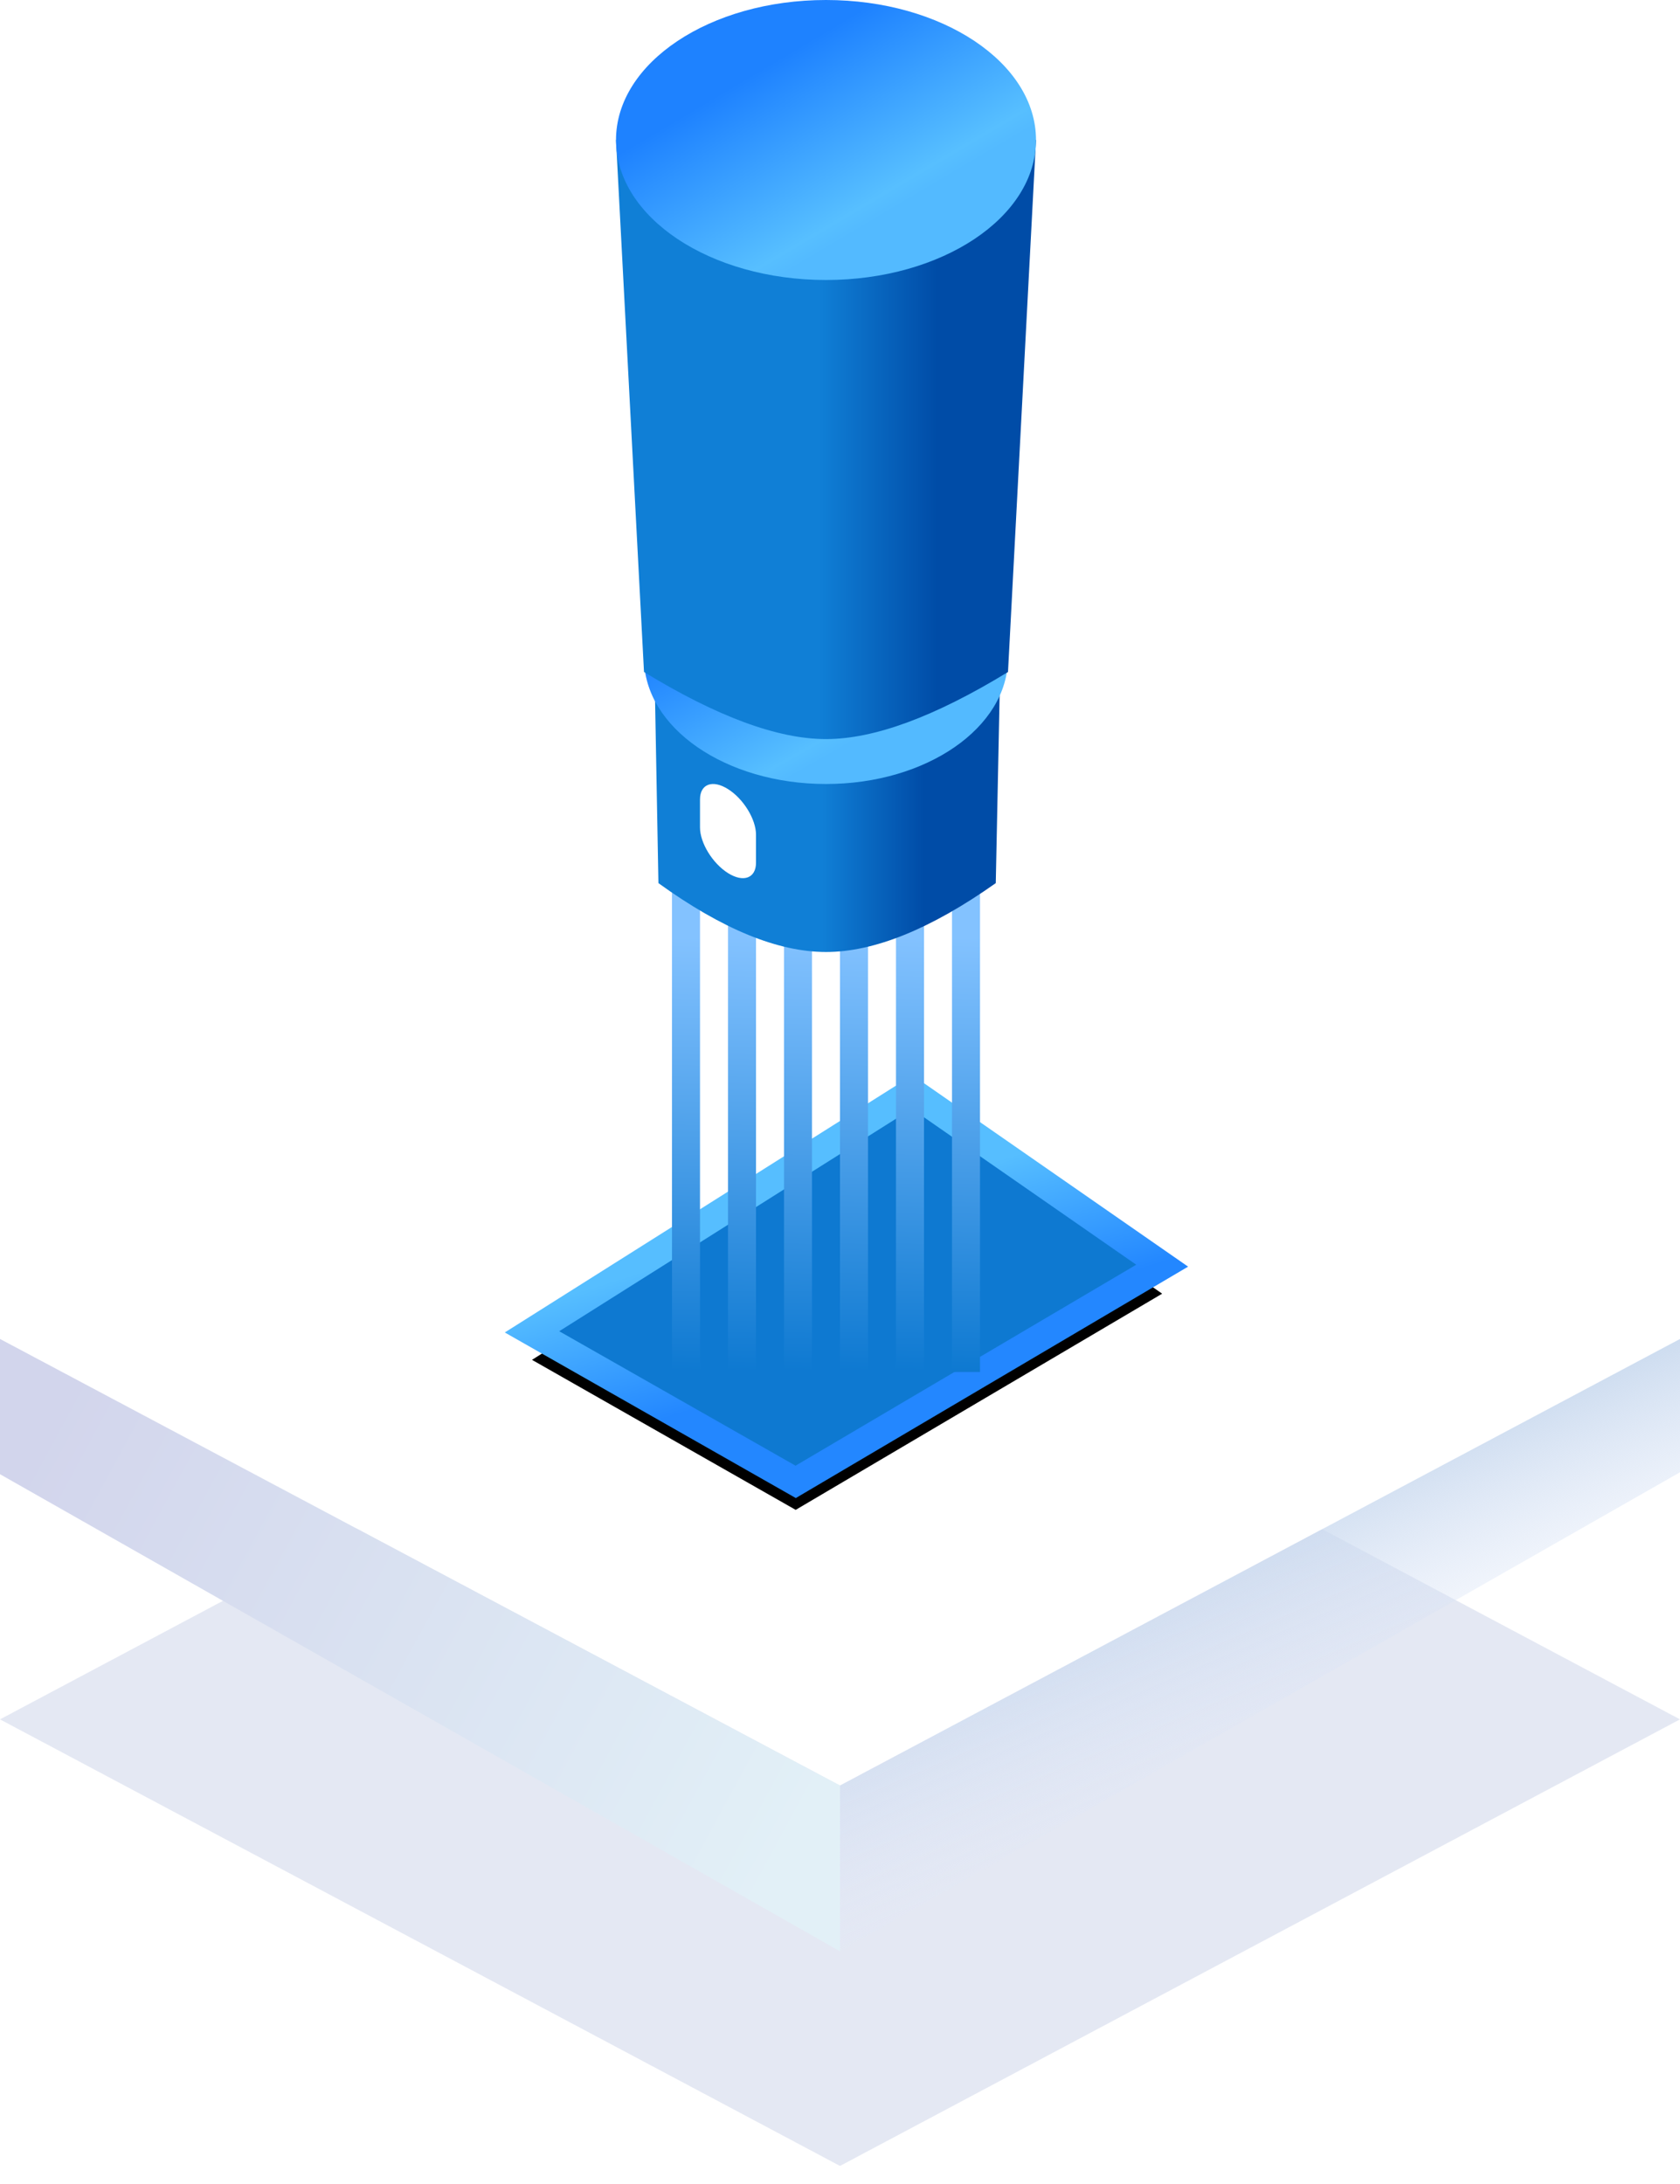 <?xml version="1.0" encoding="UTF-8"?>
<svg width="60px" height="78px" viewBox="0 0 60 78" version="1.1" xmlns="http://www.w3.org/2000/svg" xmlns:xlink="http://www.w3.org/1999/xlink">
    <title>AAU</title>
    <defs>
        <linearGradient x1="26.051%" y1="36.107%" x2="50%" y2="76.571%" id="linearGradient-1">
            <stop stop-color="#C1D4EB" offset="0%"></stop>
            <stop stop-color="#E5EBFC" stop-opacity="0" offset="100%"></stop>
        </linearGradient>
        <linearGradient x1="0%" y1="28.542%" x2="100%" y2="67.779%" id="linearGradient-2">
            <stop stop-color="#D2D5EC" offset="0%"></stop>
            <stop stop-color="#E2F0F7" offset="100%"></stop>
        </linearGradient>
        <linearGradient x1="34.062%" y1="37.615%" x2="50%" y2="69.138%" id="linearGradient-3">
            <stop stop-color="#56BEFF" offset="0%"></stop>
            <stop stop-color="#2387FF" offset="100%"></stop>
        </linearGradient>
        <polygon id="path-4" points="0 47.566 9.417 52.924 22.506 45.203 13.576 39"></polygon>
        <filter x="-13.2%" y="-11.5%" width="126.2%" height="137.2%" filterUnits="objectBoundingBox" id="filter-5">
            <feMorphology radius="0.5" operator="dilate" in="SourceAlpha" result="shadowSpreadOuter1"></feMorphology>
            <feOffset dx="0" dy="1" in="shadowSpreadOuter1" result="shadowOffsetOuter1"></feOffset>
            <feGaussianBlur stdDeviation="0.5" in="shadowOffsetOuter1" result="shadowBlurOuter1"></feGaussianBlur>
            <feComposite in="shadowBlurOuter1" in2="SourceAlpha" operator="out" result="shadowBlurOuter1"></feComposite>
            <feColorMatrix values="0 0 0 0 0.163   0 0 0 0 0.3   0 0 0 0 0.576  0 0 0 0.714 0" type="matrix" in="shadowBlurOuter1"></feColorMatrix>
        </filter>
        <linearGradient x1="50.139%" y1="18.213%" x2="50%" y2="100%" id="linearGradient-6">
            <stop stop-color="#83C2FF" offset="0%"></stop>
            <stop stop-color="#0E79D1" offset="100%"></stop>
        </linearGradient>
        <linearGradient x1="48.451%" y1="48.853%" x2="76.544%" y2="48.853%" id="linearGradient-7">
            <stop stop-color="#107FD6" offset="0%"></stop>
            <stop stop-color="#004CA7" offset="100%"></stop>
        </linearGradient>
        <linearGradient x1="69.35%" y1="73.556%" x2="30.691%" y2="26.529%" id="linearGradient-8">
            <stop stop-color="#53BAFF" offset="0%"></stop>
            <stop stop-color="#57BFFF" offset="10%"></stop>
            <stop stop-color="#1E82FF" offset="100%"></stop>
        </linearGradient>
        <linearGradient x1="48.451%" y1="48.853%" x2="76.544%" y2="48.853%" id="linearGradient-9">
            <stop stop-color="#107FD6" offset="0%"></stop>
            <stop stop-color="#004CA7" offset="100%"></stop>
        </linearGradient>
        <linearGradient x1="69.35%" y1="71.843%" x2="30.691%" y2="28.235%" id="linearGradient-10">
            <stop stop-color="#53BAFF" offset="0%"></stop>
            <stop stop-color="#57BFFF" offset="10%"></stop>
            <stop stop-color="#1E82FF" offset="100%"></stop>
        </linearGradient>
    </defs>
    <g id="页面-1" stroke="none" stroke-width="1" fill="none" fill-rule="evenodd">
        <g id="AAU">
            <g id="编组-4备份-11" transform="translate(0, 31)">
                <g id="编组-13" transform="translate(0, 0.871)">
                    <polygon id="矩形" fill="#A8B4DA" opacity="0.301" points="30 13.586 60 29.535 30 45.484 0 29.535"></polygon>
                    <polygon id="矩形" fill="#FFFFFF" points="30 0 60 15.949 30 31.898 0 15.949"></polygon>
                    <polygon id="矩形" fill="url(#linearGradient-1)" points="30 31.898 60 15.949 60 20.71 30 37.818"></polygon>
                    <polygon id="矩形" fill="url(#linearGradient-2)" points="1.80064297e-14 15.949 30 31.898 30 37.818 2.66453526e-14 20.779"></polygon>
                </g>
            </g>
            <g id="编组-18" transform="translate(19, 0)">
                <g id="路径-15">
                    <use fill="black" fill-opacity="1" filter="url(#filter-5)" xlink:href="#path-4"></use>
                    <use stroke="url(#linearGradient-3)" stroke-width="1" fill="#0E79D1" fill-rule="evenodd" xlink:href="#path-4"></use>
                </g>
                <rect id="矩形" fill="url(#linearGradient-6)" x="5" y="30" width="1" height="19"></rect>
                <rect id="矩形备份-6" fill="url(#linearGradient-6)" x="7" y="30" width="1" height="19"></rect>
                <rect id="矩形备份-7" fill="url(#linearGradient-6)" x="9" y="30" width="1" height="19"></rect>
                <rect id="矩形备份-8" fill="url(#linearGradient-6)" x="11" y="30" width="1" height="19"></rect>
                <rect id="矩形备份-9" fill="url(#linearGradient-6)" x="13" y="30" width="1" height="19"></rect>
                <rect id="矩形备份-11" fill="url(#linearGradient-6)" x="15" y="30" width="1" height="19"></rect>
                <path d="M4.138,11 L16.986,11 L16.563,31.54 C14.241,33.18 12.22,34 10.5,34 C8.78,34 6.785,33.18 4.515,31.54 L4.138,11 Z" id="矩形备份-5" fill="url(#linearGradient-7)" fill-rule="nonzero"></path>
                <path d="M7,28.182 C7.552,28.529 8,29.259 8,29.811 L8,30.811 C8,31.363 7.552,31.529 7,31.182 C6.448,30.834 6,30.105 6,29.552 L6,28.552 C6,28 6.448,27.834 7,28.182 Z" id="矩形" fill="#FFFFFF"></path>
                <ellipse id="椭圆形备份-15" fill="url(#linearGradient-8)" fill-rule="nonzero" cx="10.5" cy="23.5" rx="6.5" ry="4.5"></ellipse>
                <path d="M3,5 L18,5 L17,24 C14.386,25.597 12.22,26.396 10.5,26.396 C8.78,26.396 6.614,25.597 4,24 L3,5 Z" id="矩形" fill="url(#linearGradient-9)" fill-rule="nonzero"></path>
                <ellipse id="椭圆形" fill="url(#linearGradient-10)" fill-rule="nonzero" cx="10.5" cy="5" rx="7.5" ry="5"></ellipse>
            </g>
        </g>
    </g>
</svg>